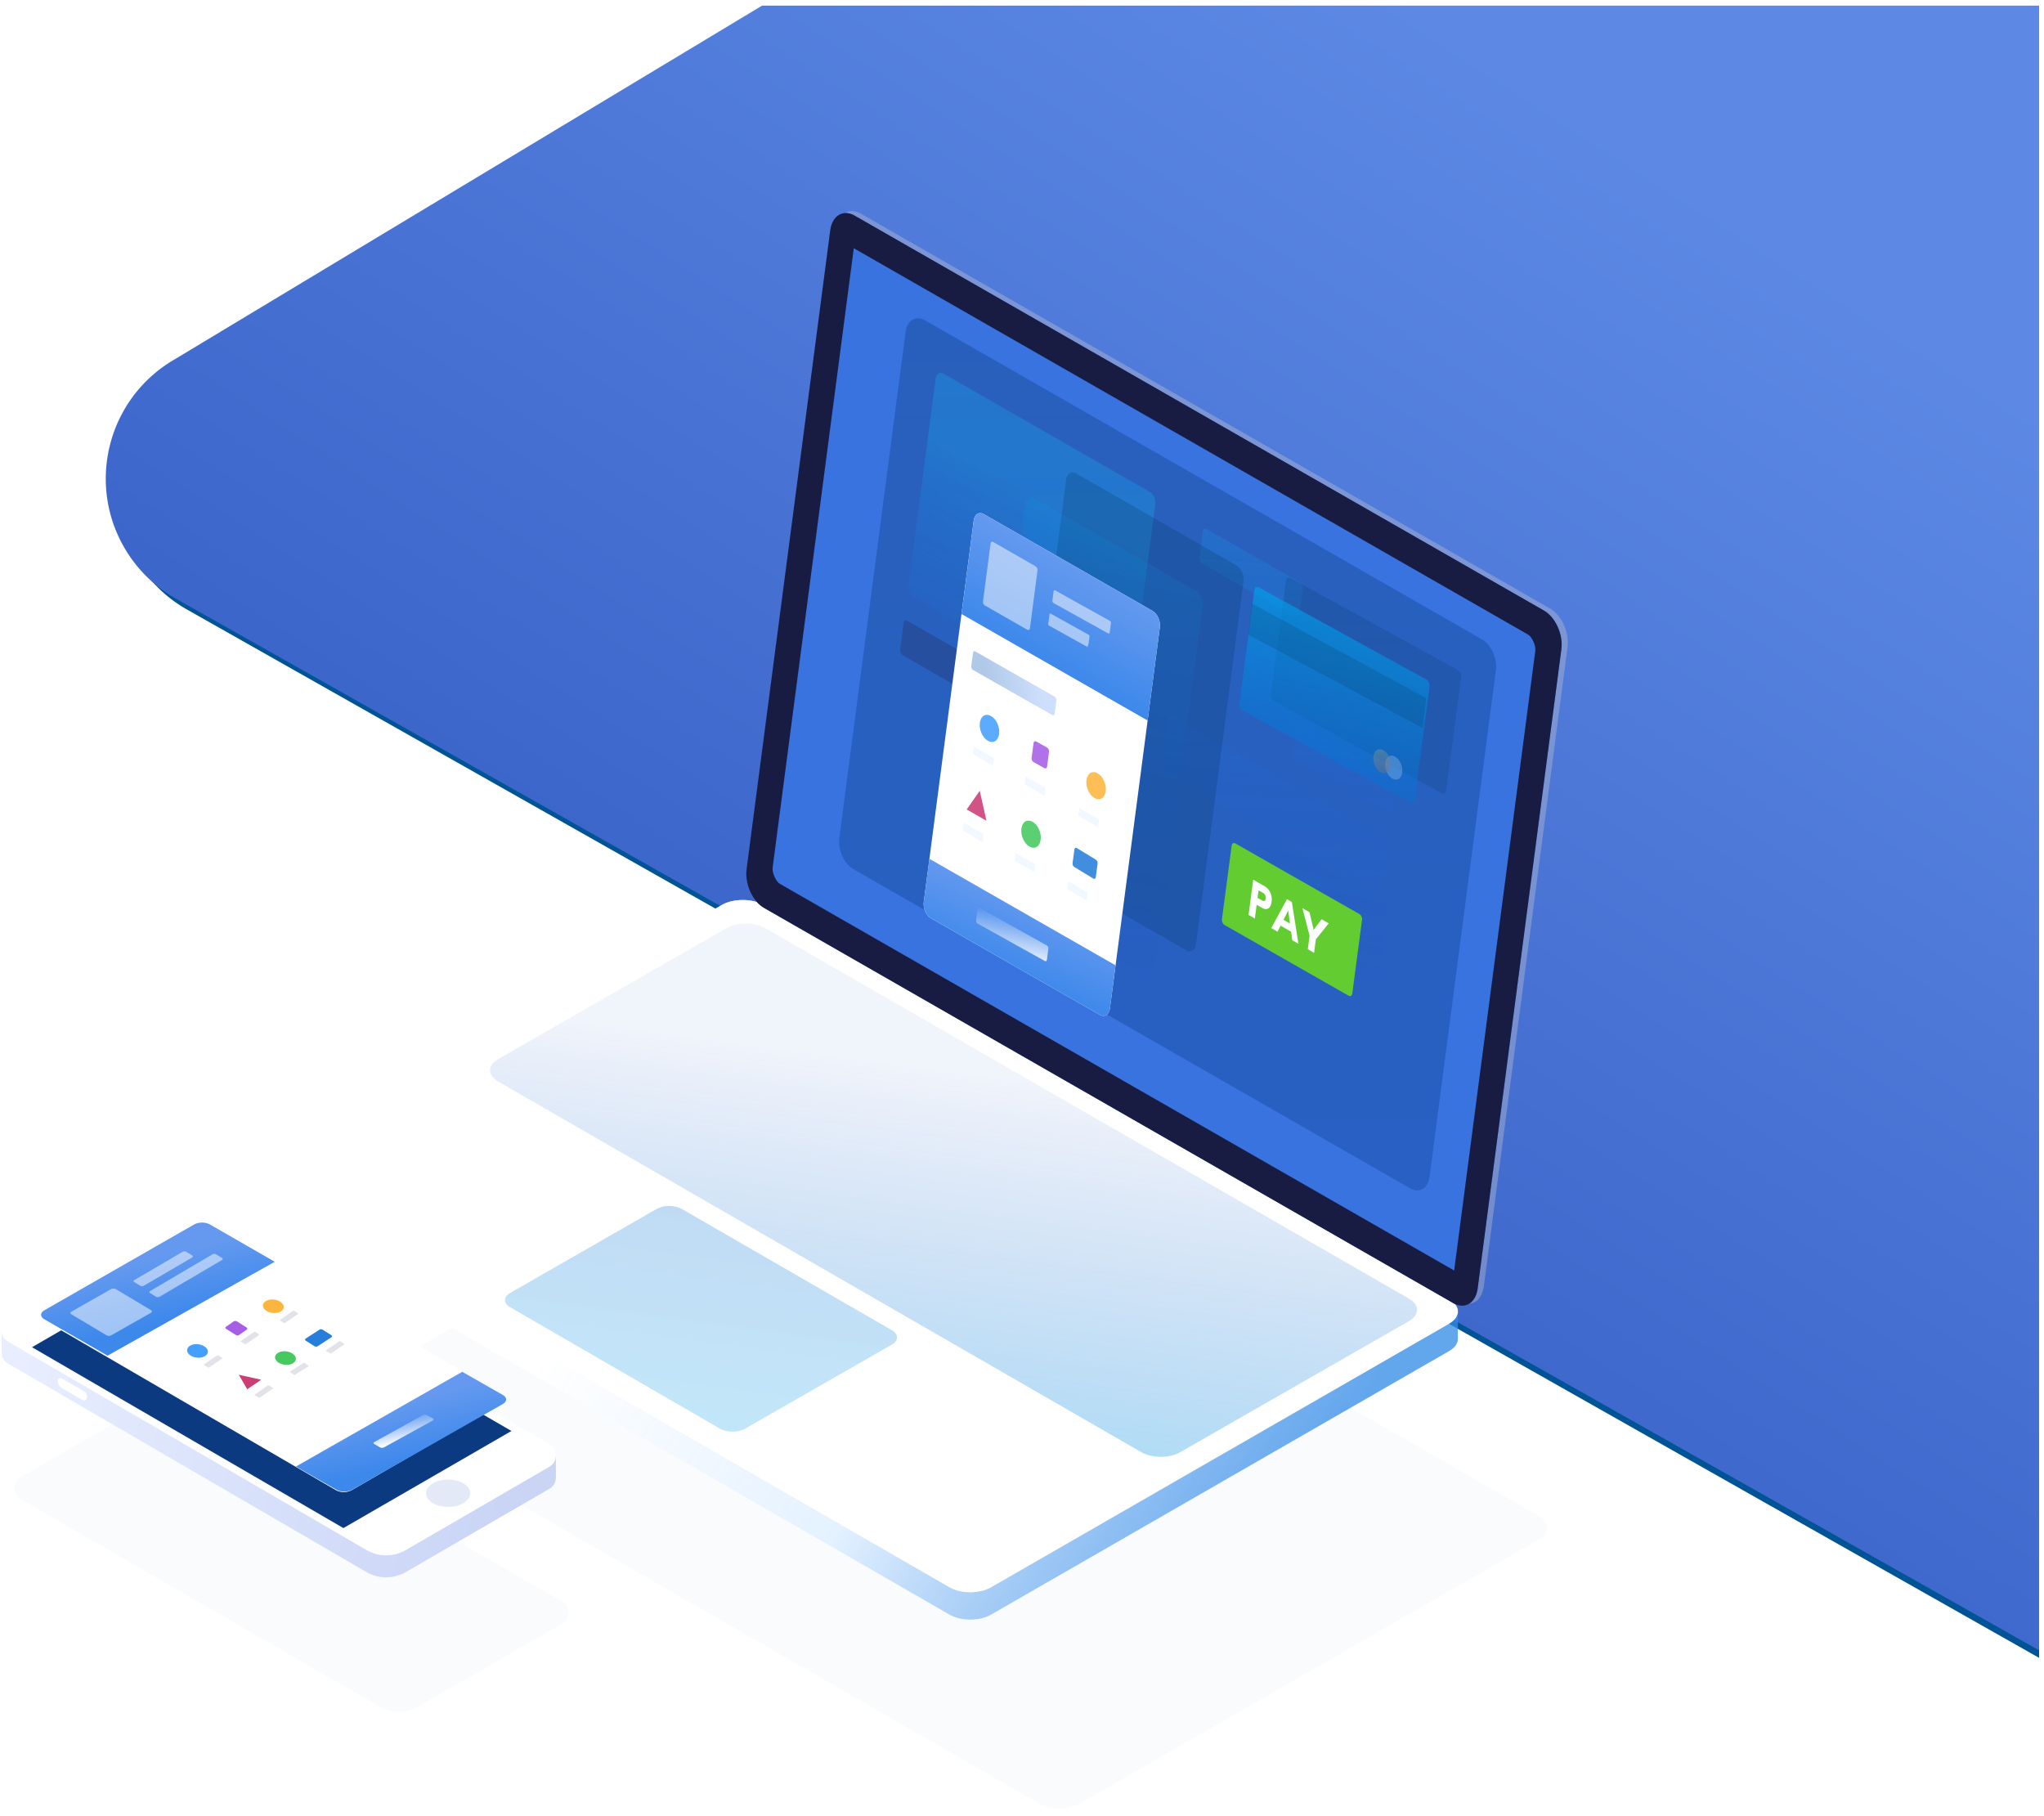 <svg width="349" height="310" xmlns="http://www.w3.org/2000/svg" xmlns:xlink="http://www.w3.org/1999/xlink"><defs><linearGradient x1="26.564%" y1="3.984%" x2="82.959%" y2="75.374%" id="a"><stop stop-color="#5D89E5" offset="0%"/><stop stop-color="#3059C0" offset="100%"/></linearGradient><filter x="-1.5%" y="-2.7%" width="103.1%" height="105.3%" filterUnits="objectBoundingBox" id="b"><feGaussianBlur stdDeviation="1.047" in="SourceGraphic"/></filter><linearGradient x1="55.022%" y1="28.68%" x2="26.678%" y2="148.86%" id="c"><stop stop-color="#0041BF" stop-opacity=".1" offset="0%"/><stop stop-color="#00CFFF" stop-opacity=".9" offset="100%"/></linearGradient><linearGradient x1="79.663%" y1="-75.35%" x2="15.006%" y2="197.8%" id="d"><stop stop-color="#0041BF" offset="0%"/><stop stop-color="#00CFFF" stop-opacity=".9" offset="100%"/></linearGradient><linearGradient x1="25.061%" y1="34.435%" x2="92.652%" y2="50%" id="e"><stop stop-color="#FFF" offset="0%"/><stop stop-color="#E2F0FF" stop-opacity=".9" offset="47.288%"/><stop stop-color="#338BE6" stop-opacity=".767" offset="100%"/></linearGradient><linearGradient x1="50%" y1="0%" x2="50%" y2="100%" id="g"><stop stop-color="#1D2C41" stop-opacity=".49" offset="0%"/><stop stop-color="#1D2541" stop-opacity=".308" offset="100%"/></linearGradient><path d="M14.653.344c-1.554-.89-3.036.005-3.292 2L.04 88.784c-.262 1.983.796 4.333 2.345 5.228l95.135 54.536c1.554.889 3.036-.006 3.298-1.994l11.32-86.48c.262-1.989-.796-4.344-2.345-5.233L14.653.344z" id="f"/><linearGradient x1="27.83%" y1="108.461%" x2="55.26%" y2="36.784%" id="h"><stop stop-color="#0041BF" stop-opacity=".1" offset="0%"/><stop stop-color="#00CFFF" stop-opacity=".9" offset="100%"/></linearGradient><linearGradient x1="45.581%" y1="117.22%" x2="64.088%" y2="-156.1%" id="i"><stop stop-color="#0041BF" stop-opacity=".1" offset="0%"/><stop stop-color="#00CFFF" stop-opacity=".9" offset="100%"/></linearGradient><linearGradient x1="14.511%" y1="446.08%" x2="63.374%" y2="-93.89%" id="j"><stop stop-color="#0041BF" stop-opacity=".1" offset="0%"/><stop stop-color="#00CFFF" stop-opacity=".9" offset="100%"/></linearGradient><linearGradient x1="35.014%" y1="219.56%" x2="83.857%" y2="-320.41%" id="k"><stop stop-color="#0041BF" stop-opacity=".1" offset="0%"/><stop stop-color="#00CFFF" stop-opacity=".9" offset="100%"/></linearGradient><filter x="-5.8%" y="-2.7%" width="111.6%" height="105.5%" filterUnits="objectBoundingBox" id="l"><feGaussianBlur stdDeviation=".746" in="SourceGraphic"/></filter><linearGradient x1="42.49%" y1="86.251%" x2="64.28%" y2="-18.938%" id="m"><stop stop-color="#0041BF" stop-opacity=".1" offset="0%"/><stop stop-color="#00CFFF" stop-opacity=".9" offset="100%"/></linearGradient><linearGradient x1="62.05%" y1="28.83%" x2="38.67%" y2="73.037%" id="n"><stop stop-color="#6499EF" offset="0%"/><stop stop-color="#3C88EB" offset="97.758%"/></linearGradient><linearGradient x1="80.528%" y1="45.12%" x2="20.223%" y2="53.6%" id="o"><stop stop-color="#83AFF6" offset="0%"/><stop stop-color="#3B79C9" offset="100%"/></linearGradient><linearGradient x1="40.916%" y1="100%" x2="62.685%" y2="18.014%" id="p"><stop stop-color="#FFF" offset="0%"/><stop stop-color="#FFF" stop-opacity=".044" offset="100%"/></linearGradient><filter x="-3.3%" y="-5.7%" width="106.6%" height="111.4%" filterUnits="objectBoundingBox" id="q"><feGaussianBlur stdDeviation="1.047" in="SourceGraphic"/></filter><linearGradient x1="0%" y1="50%" x2="92.401%" y2="67.024%" id="r"><stop stop-color="#E8EEFF" offset="0%"/><stop stop-color="#CAD5F6" offset="100%"/></linearGradient><linearGradient x1="36.117%" y1="32.314%" x2="55.396%" y2="74.498%" id="s"><stop stop-color="#6499EF" offset="0%"/><stop stop-color="#3C88EB" offset="100%"/></linearGradient><linearGradient x1="77.717%" y1="75.197%" x2="50%" y2="0%" id="t"><stop stop-color="#FFF" offset="0%"/><stop stop-color="#FFF" stop-opacity=".044" offset="100%"/></linearGradient><filter x="-6.9%" y="-6.1%" width="113.8%" height="112.1%" filterUnits="objectBoundingBox" id="u"><feGaussianBlur stdDeviation=".746" in="SourceGraphic"/></filter><linearGradient x1="24.39%" y1="172.107%" x2="74.39%" y2="-63.901%" id="v"><stop stop-color="#0041BF" stop-opacity=".1" offset="0%"/><stop stop-color="#00CFFF" stop-opacity=".9" offset="100%"/></linearGradient><linearGradient x1="50%" y1="0%" x2="50%" y2="100%" id="w"><stop stop-color="#FAD961" offset="0%"/><stop stop-color="#F76B1C" offset="100%"/></linearGradient></defs><g fill="none" fill-rule="evenodd"><path d="M348.163 280.829v2.221L31.886 104.043a23.04 23.04 0 0 1-8.57-8.472 22.954 22.954 0 0 1-2.654-16.198 23.414 23.414 0 0 0 3.342 14.174 23.52 23.52 0 0 0 8.494 8.241l315.665 179.04z" fill="#005496"/><path d="M218.123.91l100.666 60.615c11.129 6.7 14.718 21.153 8.017 32.281a23.52 23.52 0 0 1-8.588 8.35L.078 281.72V.91h218.045z" fill="url(#a)" transform="matrix(-1 0 0 1 348.24 .05)"/><g fill-rule="nonzero"><path d="M16.85 204.466l117.018 67.44c1.95 1.123 5.131 1.123 7.081 0l78.265-45.025c1.95-1.122 1.95-2.955 0-4.077l-117.119-67.408c-1.95-1.123-5.13-1.123-7.075 0l-78.17 44.98c-1.95 1.123-1.95 2.956 0 4.084v.006z" fill-opacity=".027" fill="#005496" filter="url(#b)" transform="translate(43.491 35.995)"/><path d="M169.206 271.018c-1.95 1.122-5.131 1.116-7.075 0L45.107 203.57c-1.95-1.128-1.95-2.961 0-4.083l78.164-44.993c1.95-1.116 5.137-1.116 7.081 0l117.119 67.408c1.95 1.123 1.95 2.956 0 4.078l-78.265 45.031v.006z" fill="#FFF"/><path d="M169.206 271.018c-1.95 1.122-5.131 1.116-7.075 0L45.107 203.57c-1.95-1.128-1.95-2.961 0-4.083l78.164-44.993c1.95-1.116 5.137-1.116 7.081 0l117.119 67.408c1.95 1.123 1.95 2.956 0 4.078l-78.265 45.031v.006z" fill="#FFF" opacity=".7"/><path d="M158.006 211.951c-1.822 1.045-4.792 1.045-6.614-.005L41.55 148.643c-1.822-1.044-1.816-2.76 0-3.805l39.01-22.371c1.816-1.045 4.791-1.045 6.607 0l109.937 63.274c1.822 1.045 1.822 2.756 0 3.806l-39.098 22.404z" fill="url(#c)" opacity=".582" transform="translate(43.491 35.995)"/><path d="M83.71 207.938a4.714 4.714 0 0 1-4.246 0L43.62 187.194c-1.17-.666-1.164-1.772 0-2.444L68.65 170.4a4.714 4.714 0 0 1 4.246 0l35.9 20.722c1.17.667 1.17 1.767 0 2.444L83.71 207.938z" fill="url(#d)" opacity=".253" transform="translate(43.491 35.995)"/><path d="M.162 165.587v4.56c-.023.756.456 1.517 1.448 2.09l117.024 67.44c1.95 1.129 5.13 1.129 7.075.006l78.27-45.03c.947-.545 1.427-1.262 1.449-1.979h.005v-4.66c-.027.722-.501 1.433-1.454 1.977l-78.264 45.031c-1.95 1.123-5.131 1.117-7.076 0L1.61 167.576c-.953-.556-1.432-1.278-1.45-2l.002.01z" fill="url(#e)" transform="translate(43.491 35.995)"/><path d="M145.913 36.806c-1.956-1.122-3.828.012-4.156 2.517l-14.285 109.073c-.334 2.5 1.003 5.477 2.964 6.6l117.714 67.496c1.956 1.123 3.828-.01 4.156-2.516l14.29-109.128c.335-2.5-1.002-5.472-2.963-6.6l-117.72-67.442z" fill="#3873DF"/><path d="M144.247 36.38c.757-.472 1.724-.48 2.712.086l117.72 67.442c1.961 1.128 3.298 4.1 2.964 6.6l-14.29 109.128c-.232 1.769-1.234 2.854-2.49 2.944.74-.461 1.28-1.365 1.443-2.604l14.29-109.128c.335-2.5-1.002-5.472-2.963-6.6l-117.72-67.442c-.575-.33-1.143-.464-1.666-.427z" fill-opacity=".413" fill="#BBBCCB"/><path d="M141.757 39.323l-14.285 109.073c-.334 2.5 1.003 5.477 2.964 6.6l117.714 67.496c1.956 1.123 3.828-.01 4.156-2.516l14.29-109.128c.335-2.5-1.002-5.472-2.963-6.6l-117.72-67.442c-1.956-1.122-3.828.012-4.156 2.517zm4.016 3.055l115.119 65.959c.69.388 1.37 1.9 1.253 2.777L248.29 216.92l-115.113-66.008c-.691-.394-1.365-1.905-1.254-2.788l13.856-105.74-.006-.006z" fill="#191C42"/><g opacity=".7"><g opacity=".507" fill-rule="evenodd" transform="translate(143.27 54.345)"><use fill="#004CB8" xlink:href="#f"/><use fill="url(#g)" xlink:href="#f"/></g><g opacity=".3"><path d="M6.19.578c-.635-.361-1.243 0-1.349.816L.217 36.671c-.1.81.335 1.777.964 2.138l35.2 20.2c.634.36 1.241 0 1.347-.817l4.624-35.293c.106-.811-.328-1.778-.963-2.139L6.189.578z" fill="url(#h)" transform="translate(154.916 63.216)"/><path d="M45.7 59.275c-.634-.361-1.236 0-1.336.822l-.87 6.583c-.11.811.324 1.778.959 2.139l35.199 20.2c.635.36 1.242-.006 1.348-.818l.864-6.61c.105-.806-.324-1.767-.959-2.134L45.701 59.275z" fill="url(#i)" transform="translate(154.916 63.216)"/><path d="M51.083 27.082c-.29-.167-.563 0-.613.372l-.59 4.556c-.045.366.15.8.434.966l15.99 9.178c.289.166.567 0 .612-.373l.602-4.555c.044-.372-.15-.805-.44-.972l-15.995-9.166v-.006z" fill="url(#j)" transform="translate(154.916 63.216)"/><path d="M67.111 60.47c-.284-.167-.557 0-.613.366l-.585 4.555c-.05.367.145.806.435.967l15.99 9.177c.289.167.562 0 .612-.366l.596-4.561c.05-.372-.145-.806-.434-.972L67.11 60.469z" fill="url(#k)" transform="translate(154.916 63.216)"/></g><path d="M154.905 105.976c-.29-.167-.563 0-.613.372l-.596 4.55c-.05.366.15.805.434.972l15.99 9.171c.29.167.568 0 .612-.366l.602-4.556c.045-.372-.15-.81-.44-.972l-15.99-9.171z" fill="#191C42" opacity=".4"/></g><path d="M136.572 61.065l-5.214 39.815-.92 7.044a2.96 2.96 0 0 0 .647 2.172c.106.123.223.228.34.323.066.05.128.1.195.139l27.438 15.693c.195.111.39.167.568.167h.017a.91.91 0 0 0 .58-.206c.066-.055.127-.11.183-.183.16-.234.266-.502.306-.783l.925-7.044 5.215-39.815 1.989-15.183a2.765 2.765 0 0 0-.25-1.527 2.795 2.795 0 0 0-.653-.906 1.783 1.783 0 0 0-.278-.206l-27.433-15.738a1.237 1.237 0 0 0-.574-.172 1.06 1.06 0 0 0-.54.161c-.279.19-.485.539-.546 1.017l-1.995 15.232z" fill-opacity=".213" fill="#043052" filter="url(#l)" transform="translate(43.491 35.995)"/><path d="M129.566 65.37l-5.214 39.814-.92 7.044a2.96 2.96 0 0 0 .647 2.173c.105.122.222.227.34.322.066.05.128.1.194.139l27.439 15.693c.195.111.39.167.568.167h.017a.91.91 0 0 0 .579-.205c.067-.056.128-.112.184-.184.16-.234.265-.502.306-.783l.925-7.044 5.215-39.815 1.989-15.183a2.765 2.765 0 0 0-.251-1.527 2.795 2.795 0 0 0-.652-.906 1.783 1.783 0 0 0-.278-.205L133.22 49.13a1.237 1.237 0 0 0-.574-.172 1.06 1.06 0 0 0-.54.161c-.279.19-.485.54-.546 1.017l-1.995 15.233zM172.03 106.053c-.29-.166-.558 0-.614.372l-1.643 12.583c-.05.372.145.806.434.972l20.96 12.078c.283.166.556 0 .612-.373l1.644-12.594c.05-.366-.145-.8-.435-.966l-20.959-12.072z" fill="url(#m)" opacity=".2" transform="translate(43.491 35.995)"/><path d="M168.003 87.787c-.825-.472-1.605 0-1.744 1.056l-8.535 65.175c-.14 1.055.423 2.294 1.242 2.766l28.803 16.477c.82.467 1.605-.005 1.739-1.055l8.53-65.13c.138-1.056-.419-2.295-1.238-2.767l-28.803-16.522h.006z" fill="#FFF"/><path d="M122.773 52.848l-2.095 15.988 31.784 18.188 2.09-15.944c.133-1.055-.424-2.294-1.243-2.766l-28.798-16.522c-.819-.478-1.604 0-1.738 1.056z" fill="url(#n)" transform="translate(43.491 35.995)"/><path d="M169.574 92.535c-.21-.123-.408 0-.44.268l-1.292 9.873c-.037.267.107.577.311.695l7.264 4.153c.204.118.402 0 .44-.267l1.286-9.862c.038-.268-.107-.578-.31-.695l-7.26-4.17v.005zm10.594 8.263c-.129-.073-.251 0-.273.166l-.201 1.561c-.022.167.061.361.19.434l9.331 5.188c.128.072.245 0 .268-.166l.206-1.556c.022-.167-.067-.355-.195-.428l-9.326-5.2z" fill="#FFF" opacity=".5"/><path d="M123.035 75.235c-.184-.11-.362 0-.39.24l-.3 2.277c-.034.239.094.517.278.628l13.566 7.71c.189.106.367 0 .395-.244l.295-2.267c.034-.233-.094-.516-.278-.627l-13.566-7.722v.005z" fill="url(#o)" opacity=".4" transform="translate(43.491 35.995)"/><path d="M179.392 104.762c-.09-.056-.179 0-.19.11l-.217 1.64c-.011.11.045.25.134.3l6.513 3.622c.089.055.245-.545.256-.656l.145-1.089c.01-.11-.045-.244-.134-.3l-6.502-3.622-.005-.005z" fill="#FFF" opacity=".5"/><path d="M115.196 110.634l-.964 7.388c-.139 1.056.424 2.295 1.243 2.767l28.803 16.477c.819.467 1.605-.006 1.744-1.056l.964-7.394-31.784-18.182h-.006z" fill="url(#n)" transform="translate(43.491 35.995)"/><g opacity=".876"><path d="M183.853 144.79c-.195-.11-.38 0-.407.245l-.312 2.344c-.028.245.1.539.295.645l3.26 1.983c.194.11.378 0 .412-.25l.306-2.333c.028-.245-.1-.534-.295-.645l-3.26-1.989z" fill="#277DDA"/><path d="M176.922 126.592c-.211-.117-.406 0-.445.267l-.335 2.555c-.033.261.112.578.318.694l1.877 1.045c.207.116.407 0 .446-.267l.329-2.539c.033-.266-.112-.583-.318-.7l-1.872-1.055z" fill="#A65EE6"/><path d="M174.398 141.474c-.15 1.15.457 2.544 1.365 3.055.908.522 1.766.045 1.922-1.155.156-1.2-.456-2.545-1.365-3.061-.913-.517-1.766-.04-1.922 1.166v-.005z" fill="#47C860"/><path d="M185.502 133.196c-.145 1.15.462 2.54 1.37 3.056.908.517 1.766.039 1.922-1.161.156-1.2-.456-2.544-1.37-3.056-.908-.522-1.76-.038-1.917 1.161h-.005z" fill="#FDB63D"/><path d="M167.3 123.42c-.15 1.15.463 2.538 1.371 3.055.908.516 1.76.038 1.917-1.161.161-1.2-.457-2.545-1.365-3.056-.908-.522-1.76-.039-1.922 1.161z" fill="#459FFF"/><path fill="#CA3E75" d="M165.055 138.196l3.377 1.939-1.143-5.122z"/></g><path d="M184.102 139.072l.128-.961c.011-.095.067-.15.15-.106l3.16 1.811c.088.039.116.183.105.278l-.128.96c-.011.095-.067.145-.15.106l-3.16-1.81c-.038-.045-.116-.184-.105-.278zm-1.9 12.521l.123-.96c.01-.095.066-.145.15-.106l3.164 1.81c.084.045.112.184.1.278l-.127.961c-.012.095-.062.15-.15.106l-3.16-1.811a.5.5 0 0 1-.106-.278h.006zm-7.243-17.893l.123-.961c.017-.095.067-.145.156-.1l3.159 1.805c.089.044.111.183.1.278l-.122.966c-.012.095-.067.145-.156.1l-3.16-1.805c-.038-.045-.11-.183-.1-.278v-.005zm-1.71 13.055l.128-.962c.011-.094.061-.144.15-.105l3.16 1.811c.089.044.11.183.105.278l-.128.96c-.011.095-.067.145-.156.106l-3.159-1.81c-.039-.045-.111-.184-.1-.278zm-7.126-18.194l.129-.961c.01-.095.066-.145.15-.1l3.159 1.805c.089.045.117.184.106.278l-.128.961c-.012.1-.067.15-.15.111l-3.16-1.816c-.044-.045-.117-.178-.106-.278zm-1.71 13.055l.128-.961c.011-.095.067-.15.15-.106l3.16 1.811c.089.04.117.184.105.278l-.128.961c-.01.095-.061.145-.15.106l-3.16-1.811a.5.5 0 0 1-.105-.278z" fill="#F2F8FF"/><path d="M123.76 119.017c-.157-.095-.307 0-.335.2l-.256 1.927c-.023.206.083.445.24.534l11.515 6.41c.156.09.312 0 .334-.205l.256-1.922c.023-.2-.083-.439-.24-.528l-11.515-6.416z" fill="url(#p)" transform="translate(43.491 35.995)"/><path d="M95.778 241.232l-24.546 14.159c-2.014 1.164-4.562 1.164-6.62 0L3.393 219.983a2.183 2.183 0 0 1-1.113-1.902c0-.787.425-1.514 1.113-1.901l24.49-14.16a6.817 6.817 0 0 1 6.676 0l61.213 35.409a2.183 2.183 0 0 1 1.113 1.902c0 .787-.425 1.514-1.113 1.901h.006z" fill-opacity=".027" fill="#005496" filter="url(#q)" transform="translate(.178 35.995)"/><g transform="translate(.178 209.869)"><path d="M.09 17.274v4.89-1.132a2.175 2.175 0 0 0 1.112 1.913l61.235 35.613c2.015 1.171 4.564 1.171 6.63 0l24.556-14.24a2.19 2.19 0 0 0 1.113-1.913V38.59l-4.453 1.06L32.382 6.015a6.802 6.802 0 0 0-6.679 0L3.69 18.763l-3.6-1.489z" fill="url(#r)"/><path d="M93.623 40.56L69.072 54.8c-2.015 1.171-4.564 1.171-6.623 0L1.197 19.187a2.198 2.198 0 0 1 0-3.825L25.703 1.115a6.789 6.789 0 0 1 6.679 0l61.24 35.614a2.198 2.198 0 0 1 0 3.825v.005z" fill="#FFF"/><path fill="#0B3A81" d="M58.458 51.025l-53.17-30.88L33.924 3.564 87.15 34.448z"/><path d="M19.586 8.169a.407.407 0 0 1 0 .741l-5.36 3.134a.776.776 0 0 1-.846 0 .407.407 0 0 1 0-.742l5.41-3.133c.262-.162.58-.162.796 0z" fill="#83AFF6"/><path d="M14.672 28.744c0 .373-.423.641-.74.43l-3.607-2.075c-.39-.264-.628-.7-.64-1.171 0-.374.423-.636.745-.424l3.607 2.075c.441.212.697.684.635 1.17v-.005z" fill="#FFF"/><ellipse fill="#E4E9F7" cx="76.335" cy="45.076" rx="3.768" ry="2.336"/></g><path d="M60.042 254.437a2.944 2.944 0 0 1-2.67 0L7.568 225.45c-.735-.43-.735-1.128 0-1.552l25.591-14.846a2.944 2.944 0 0 1 2.67 0l49.855 28.987c.734.43.734 1.129 0 1.553l-25.648 14.845h.006z" fill="#FFF"/><path d="M46.733 179.43l-11.078-6.376a2.972 2.972 0 0 0-2.67 0L7.39 187.715c-.735.42-.735 1.109 0 1.534l10.794 6.216 28.549-16.035z" fill="url(#s)" transform="translate(.178 35.995)"/><path d="M18.977 227.986a.833.833 0 0 1-.777 0l-6.007-3.587c-.211-.129-.211-.333 0-.456l6.784-3.855a.871.871 0 0 1 .782 0l6.018 3.593c.211.123.211.333 0 .456l-6.8 3.85zM24.552 219.522a.675.675 0 0 1-.604 0l-1.011-.617c-.165-.095-.165-.257 0-.353l8.241-4.829a.675.675 0 0 1 .604 0l1.028.616c.165.096.165.258 0 .353l-8.258 4.83zm2.695 1.875a.663.663 0 0 1-.6 0l-1.016-.617c-.164-.095-.164-.257 0-.353l10.648-6.274a.675.675 0 0 1 .604 0l1.022.616c.165.095.165.258 0 .353l-10.658 6.275z" fill="#FFF" opacity=".5"/><path d="M85.69 202.178l-6.938-3.962-28.413 16.179 6.927 3.962c.726.419 1.938.419 2.676 0L85.69 203.71c.738-.425.738-1.108 0-1.532z" fill="url(#s)" transform="translate(.178 35.995)"/><g><path d="M52.174 228.554c-.134.093-.117.253.039.352l1.485.934c.156.1.39.11.53.011l2.373-1.545c.134-.093.117-.253-.033-.352l-1.485-.934c-.151-.1-.391-.1-.525-.006l-2.384 1.54z" fill="#277DDA"/><path d="M38.59 226.52c-.144.098-.127.274.046.379l1.619 1.022c.167.11.424.11.57.011l1.3-.923c.145-.1.128-.27-.04-.374l-1.607-1.018a.578.578 0 0 0-.58-.01l-1.307.912z" fill="#A65EE6"/><path d="M47.574 232.661c.731.462 1.864.495 2.5.055.643-.44.587-1.16-.172-1.644-.765-.478-1.865-.495-2.507-.055-.636.446-.58 1.166.179 1.65v-.006z" fill="#47C860"/><path d="M45.502 223.82c.726.461 1.865.494 2.502.054.642-.445.586-1.166-.173-1.65-.765-.472-1.865-.489-2.507-.043-.637.44-.58 1.154.178 1.638z" fill="#FDB63D"/><path d="M48.439 225.86l-.603-.386c-.061-.038-.078-.088-.022-.132l2.227-1.534c.056-.044.157-.016.224.022l.603.385c.061.033.078.088.022.132l-2.228 1.529a.323.323 0 0 1-.223-.017zm7.872 5.19l-.614-.385c-.056-.038-.078-.088-.023-.132l2.228-1.528c.056-.05.162-.022.223.016l.609.385c.056.039.078.088.022.132l-2.233 1.534c-.04.011-.156.017-.218-.022h.006zm-14.532-1.594l-.614-.385c-.056-.039-.073-.088-.017-.132l2.227-1.535c.056-.044.162-.016.224.022l.608.385c.056.033.078.088.017.132l-2.222 1.529c-.045.016-.167.022-.223-.016zm8.374 5.234l-.592-.407c-.061-.038-.078-.093-.017-.137l2.284-1.446c.056-.039.162-.011.223.027l.592.407c.056.044.072.094.017.138l-2.29 1.446a.35.35 0 0 1-.217-.028zm-14.672-1.231l-.614-.385c-.056-.039-.072-.088-.017-.132l2.228-1.534c.056-.044.162-.017.223.022l.609.385c.056.038.078.087.022.131l-2.233 1.535a.368.368 0 0 1-.223-.022h.005zm8.66 5.147l-.615-.385c-.056-.039-.078-.094-.022-.138l2.227-1.528c.056-.044.162-.022.224.016l.608.385c.056.038.078.093.023.137l-2.234 1.53c-.039.01-.156.021-.217-.017h.005z" fill="#E2E3E8"/><path d="M32.556 231.446c.726.462 1.865.495 2.501.055.636-.44.586-1.166-.173-1.644-.765-.478-1.865-.495-2.507-.055-.636.445-.58 1.166.179 1.65v-.006z" fill="#459FFF"/><path fill="#CA3E75" d="M42.214 237.198l2.384-1.633-3.824-.847z"/></g><path d="M65.357 211.135a.709.709 0 0 1-.607 0l-1.03-.59c-.167-.096-.167-.245 0-.336l8.354-4.616a.685.685 0 0 1 .612 0l1.042.59c.167.09.167.24 0 .336l-8.37 4.616z" fill="url(#t)" transform="translate(.178 35.995)"/><path d="M210.92 143.997c-.293-.166-.564 0-.62.367l-1.663 12.593c-.05.367.147.806.44.967l21.199 12.082c.287.166.563 0 .62-.367l1.662-12.599c.05-.366-.147-.805-.44-.972l-21.198-12.07z" fill="#63CC31"/><path d="M213.973 150.189l1.93 1.11c.45.253.804.647 1.01 1.121.209.476.282.997.203 1.558-.068.56-.26.929-.559 1.116-.299.18-.677.141-1.128-.12l-.863-.498-.305 2.35-1.072-.616.79-6.027-.006.006zm1.467 3.517c.395.232.62.136.677-.283a.956.956 0 0 0-.079-.572c-.079-.17-.225-.312-.434-.43l-.717-.414-.17 1.285.718.414h.005zm5.203 6.82l-.198-1.45-1.794-1.043-.52 1.037-1.071-.623 2.68-4.928.84.493 1.118 7.12-1.055-.606zm-1.49-3.484l1.1.635-.304-2.22-.796 1.585zm7.714.606l-2.195 2.736-.3 2.3-1.072-.623.3-2.311-1.22-4.702 1.208.703.711 2.996 1.354-1.801 1.214.702z" fill="#FFF"/><path d="M220.136 62.671c-.353-.2-.688 0-.744.45l-2.556 19.398c-.056.444.179.976.53 1.176l28.638 15.755c.347.2.683 0 .744-.443l2.556-19.41c.056-.444-.184-.976-.531-1.176l-28.637-15.75z" fill-opacity=".161" fill="#043052" filter="url(#u)" transform="translate(.178 35.995)"/><path d="M214.746 64.285c-.352-.2-.688 0-.744.45l-2.556 19.398c-.056.444.18.977.532 1.176l28.637 15.755c.347.2.682 0 .744-.443l2.556-19.41c.056-.444-.185-.976-.531-1.176l-28.638-15.75z" fill="url(#v)" transform="translate(.178 35.995)"/><path fill-opacity=".295" fill="#000" opacity=".382" d="M213.12 108.36l29.794 15.926.617-5.078-29.755-16.163z"/><g opacity=".4"><path d="M236.515 130.217c-.136 1.022.4 2.255 1.209 2.716.803.454 1.561.028 1.698-1.035.142-1.062-.4-2.25-1.208-2.704-.804-.455-1.562-.034-1.699 1.023z" fill="#FFF" opacity=".5"/><path d="M.091 1.648C-.046 2.67.496 3.898 1.3 4.358c.804.455 1.562.029 1.699-1.034.142-1.063-.4-2.25-1.208-2.705C.986.165.228.58.09 1.642v.006z" fill="url(#w)" opacity=".5" transform="translate(234.412 127.478)"/></g></g></g></svg>
